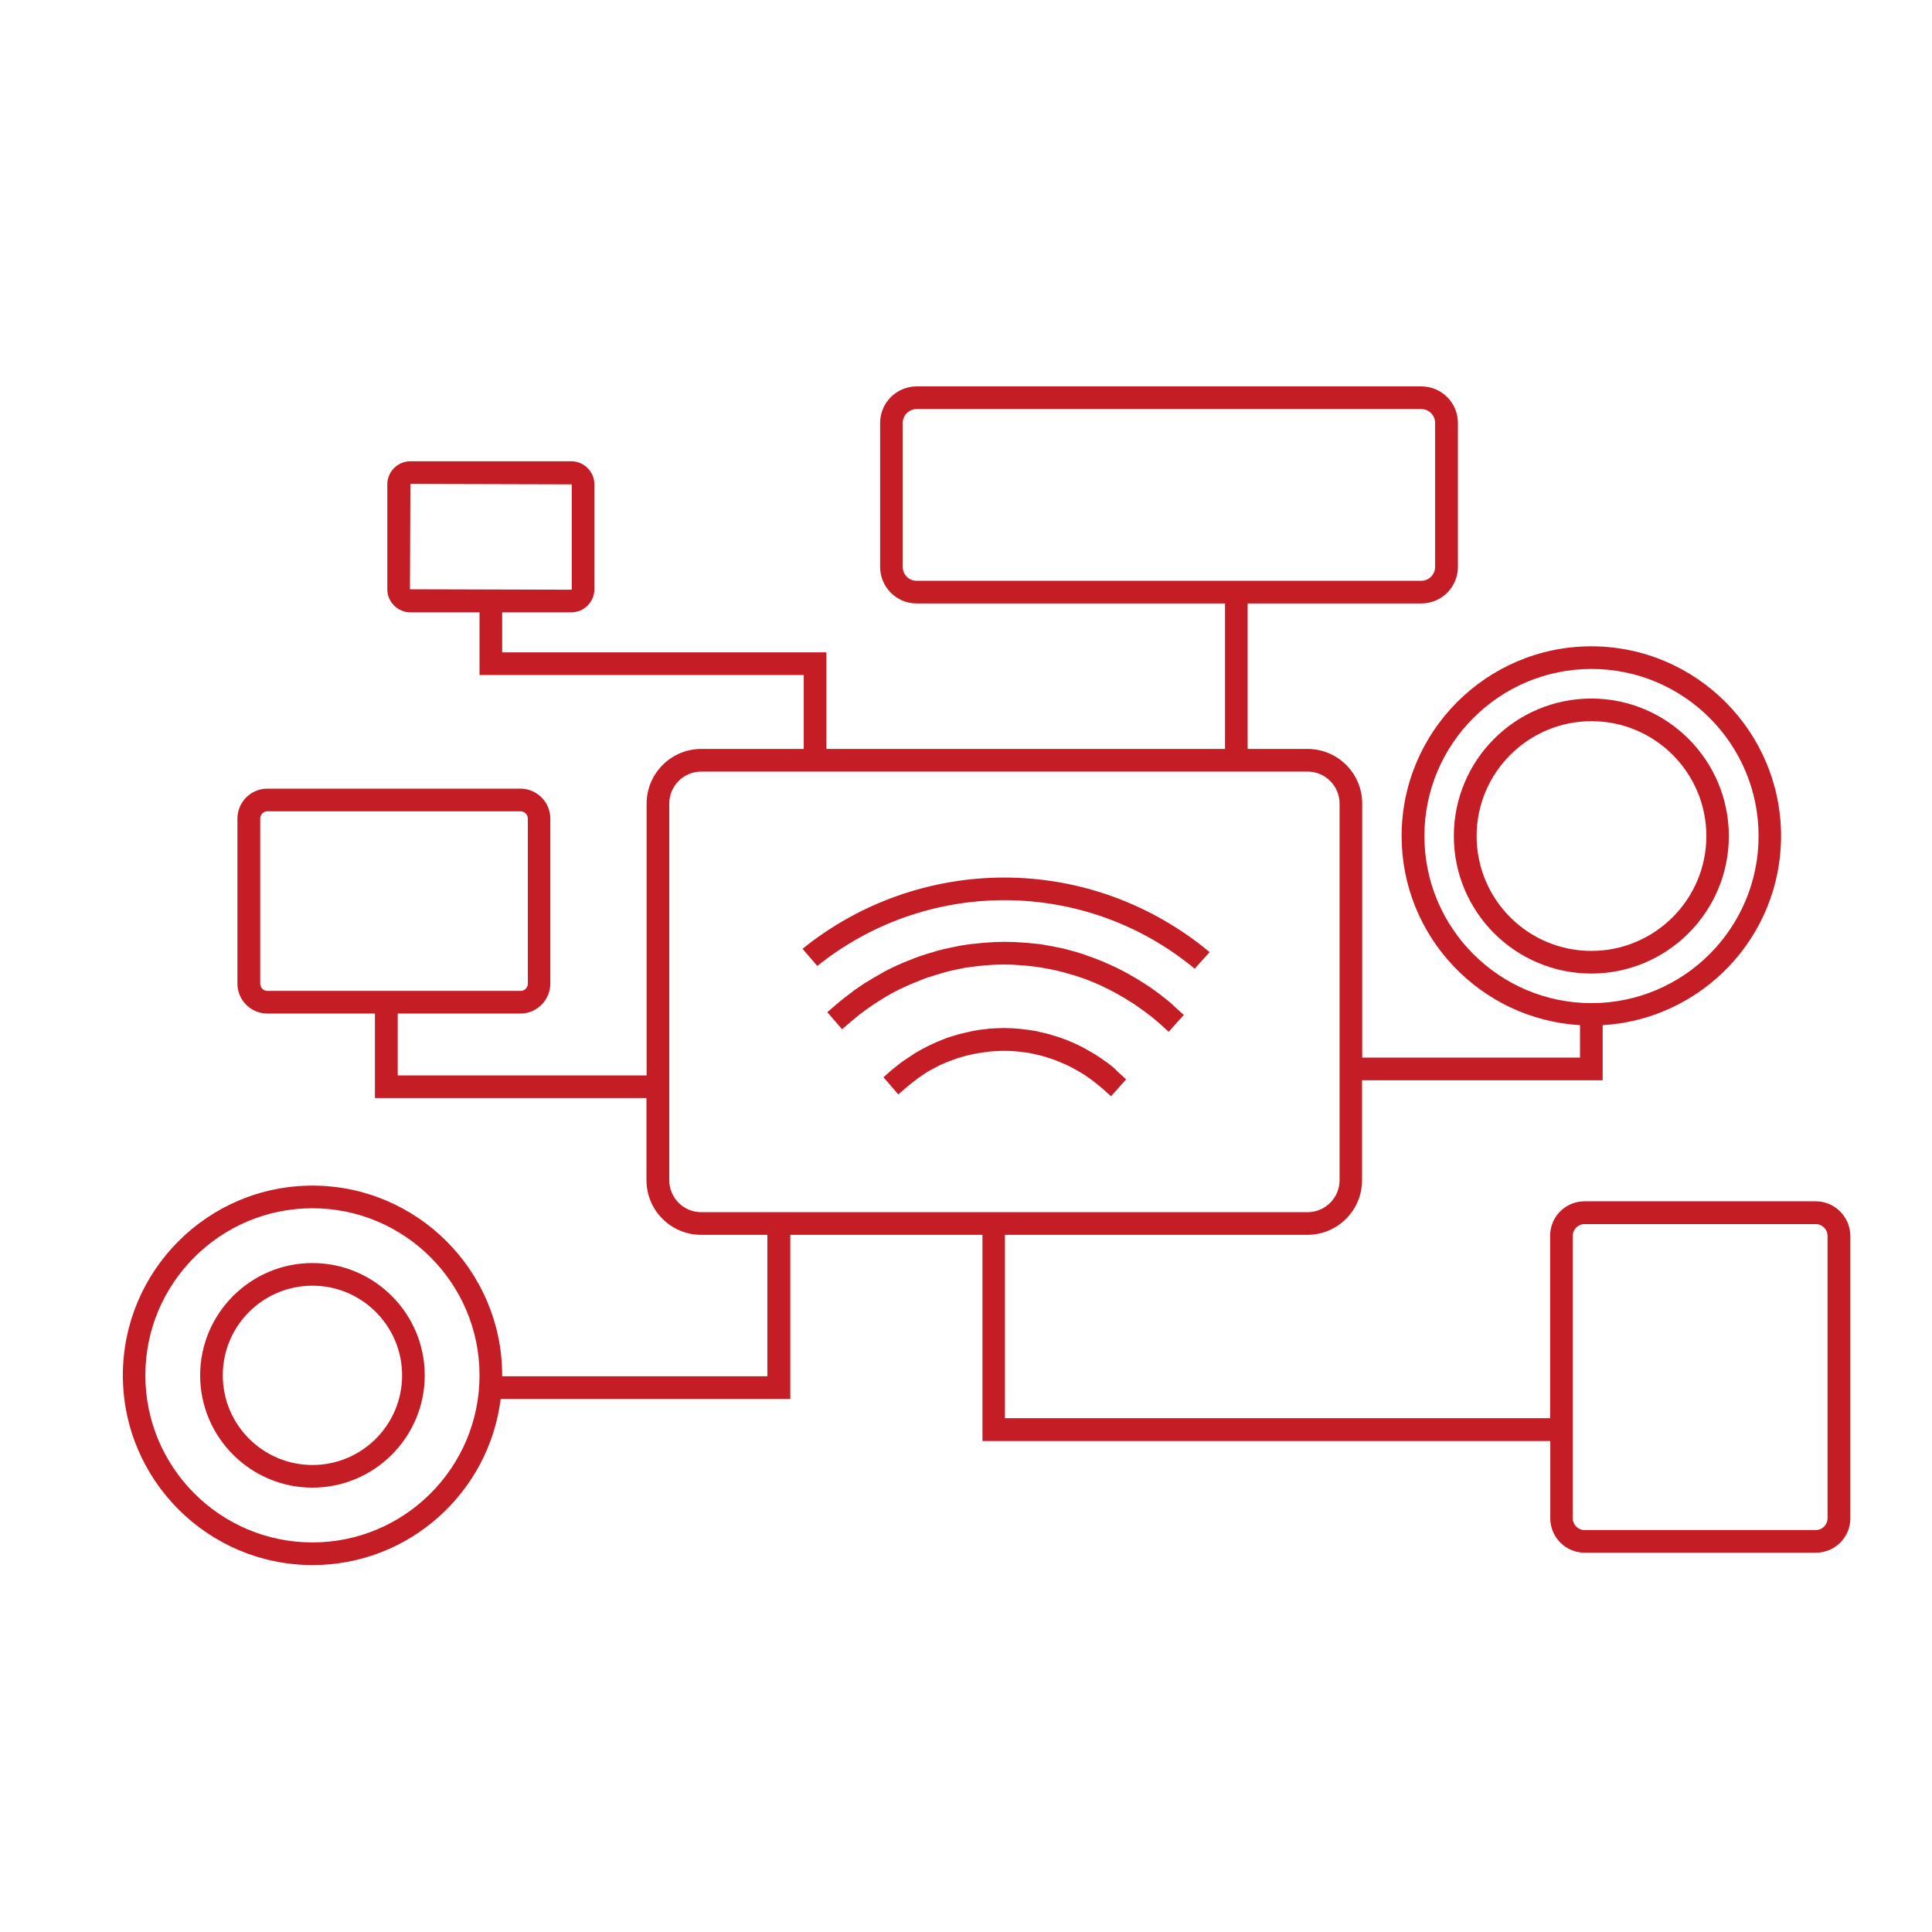 <?xml version="1.0" encoding="utf-8"?>
<!-- Generator: Adobe Illustrator 26.0.1, SVG Export Plug-In . SVG Version: 6.00 Build 0)  -->
<svg version="1.1" id="Слой_1" xmlns="http://www.w3.org/2000/svg" xmlns:xlink="http://www.w3.org/1999/xlink" x="0px" y="0px"
	 viewBox="0 0 128 128" style="enable-background:new 0 0 128 128;" xml:space="preserve">
<style type="text/css">
	.st0{fill:#C51D26;}
</style>
<g>
	<g>
		<path class="st0" d="M120.3,79.59h-15.32c-1.26,0-2.28,1.02-2.28,2.28v12.09H66.58V81.81h20.04c2,0,3.62-1.62,3.62-3.62v-6.62
			h15.94v-3.65c6.58-0.39,11.82-5.85,11.82-12.53c0-6.93-5.64-12.57-12.57-12.57s-12.57,5.64-12.57,12.57
			c0,6.68,5.24,12.14,11.82,12.53v2.15H90.25V53.24c0-2-1.62-3.62-3.62-3.62h-3.97v-9.64h11.51c1.33,0,2.42-1.08,2.42-2.42v-9.54
			c0-1.33-1.08-2.42-2.42-2.42H60.73c-1.33,0-2.42,1.08-2.42,2.42v9.54c0,1.33,1.08,2.42,2.42,2.42h20.43v9.64H54.75v-6.4H33.27
			v-2.65h4.58c0.84,0,1.53-0.69,1.53-1.53v-6.95c0-0.84-0.69-1.53-1.53-1.53H27.19c-0.84,0-1.53,0.69-1.53,1.53v6.95
			c0,0.84,0.69,1.53,1.53,1.53h4.58v4.15h21.48v4.9h-6.79c-2,0-3.62,1.63-3.62,3.62v18.01H26.35v-4.1h8.13
			c1.09,0,1.98-0.89,1.98-1.98V54.23c0-1.09-0.89-1.98-1.98-1.98H17.71c-1.09,0-1.98,0.89-1.98,1.98v10.94
			c0,1.09,0.89,1.98,1.98,1.98h7.13v5.6h17.99v5.44c0,2,1.62,3.62,3.62,3.62h4.39v9.37H33.27c0-0.02,0-0.04,0-0.06
			c0-6.93-5.64-12.57-12.57-12.57S8.14,84.19,8.14,91.12s5.64,12.57,12.57,12.57c6.4,0,11.69-4.81,12.46-11h19.19V81.81h12.73v13.66
			h37.62v5.12c0,1.26,1.02,2.28,2.28,2.28h15.32c1.26,0,2.28-1.02,2.28-2.28V81.88C122.58,80.62,121.56,79.59,120.3,79.59z
			 M94.37,55.39c0-6.1,4.96-11.07,11.07-11.07s11.07,4.96,11.07,11.07c0,6.1-4.96,11.07-11.07,11.07S94.37,61.49,94.37,55.39z
			 M59.81,37.56v-9.54c0-0.5,0.41-0.92,0.92-0.92h33.43c0.5,0,0.92,0.41,0.92,0.92v9.54c0,0.5-0.41,0.92-0.92,0.92H60.73
			C60.22,38.48,59.81,38.07,59.81,37.56z M27.16,39.04l0.03-6.98l10.69,0.03v6.95c0,0.02-0.01,0.03-0.03,0.03L27.16,39.04z
			 M17.24,65.17V54.23c0-0.26,0.21-0.48,0.48-0.48h16.77c0.26,0,0.48,0.21,0.48,0.48v10.94c0,0.26-0.21,0.48-0.48,0.48H17.71
			C17.45,65.65,17.24,65.43,17.24,65.17z M20.7,102.19c-6.1,0-11.07-4.96-11.07-11.07S14.6,80.05,20.7,80.05s11.07,4.96,11.07,11.07
			S26.8,102.19,20.7,102.19z M44.34,78.19V53.24c0-1.17,0.95-2.12,2.12-2.12h40.17c1.17,0,2.12,0.95,2.12,2.12v24.95
			c0,1.17-0.95,2.12-2.12,2.12H46.46C45.29,80.31,44.34,79.36,44.34,78.19z M121.08,100.59c0,0.43-0.35,0.78-0.78,0.78h-15.32
			c-0.43,0-0.78-0.35-0.78-0.78V81.88c0-0.43,0.35-0.78,0.78-0.78h15.32c0.43,0,0.78,0.35,0.78,0.78V100.59z"/>
		<path class="st0" d="M20.7,83.68c-4.1,0-7.44,3.34-7.44,7.44s3.34,7.44,7.44,7.44s7.44-3.34,7.44-7.44S24.8,83.68,20.7,83.68z
			 M20.7,97.06c-3.27,0-5.94-2.66-5.94-5.94s2.66-5.94,5.94-5.94c3.27,0,5.94,2.66,5.94,5.94S23.98,97.06,20.7,97.06z"/>
		<path class="st0" d="M114.54,55.39c0-5.02-4.08-9.11-9.11-9.11s-9.11,4.08-9.11,9.11s4.08,9.11,9.11,9.11
			S114.54,60.41,114.54,55.39z M97.83,55.39c0-4.19,3.41-7.61,7.61-7.61s7.61,3.41,7.61,7.61S109.63,63,105.43,63
			S97.83,59.59,97.83,55.39z"/>
		<path class="st0" d="M66.54,58.14c-4.88,0-9.59,1.67-13.37,4.72L54.15,64l0.01-0.01c3.5-2.81,7.86-4.35,12.38-4.35
			c4.62,0,9.07,1.6,12.61,4.54l0.99-1.1C76.32,59.9,71.53,58.14,66.54,58.14z"/>
		<path class="st0" d="M77.03,66.02c-0.24-0.19-0.49-0.37-0.74-0.55c-0.16-0.11-0.33-0.22-0.5-0.33c-0.28-0.18-0.57-0.35-0.86-0.52
			c-0.16-0.09-0.32-0.18-0.49-0.27c-0.3-0.16-0.61-0.31-0.91-0.44c-0.17-0.08-0.33-0.15-0.5-0.22c-0.31-0.13-0.63-0.25-0.96-0.36
			c-0.1-0.03-0.19-0.08-0.29-0.11c-0.15-0.05-0.3-0.09-0.46-0.14c-0.06-0.02-0.12-0.04-0.17-0.05C71.1,63.02,71.05,63,71,62.99
			c-0.13-0.04-0.27-0.07-0.41-0.11c-0.22-0.06-0.44-0.1-0.66-0.14c-0.1-0.02-0.19-0.05-0.29-0.06c-0.05-0.01-0.11-0.02-0.17-0.03
			c-0.17-0.03-0.34-0.06-0.51-0.09c-0.2-0.03-0.39-0.04-0.59-0.06c-0.14-0.02-0.28-0.03-0.42-0.04c-0.46-0.04-0.91-0.06-1.37-0.06
			c-0.01,0-0.02,0-0.04,0c-0.01,0-0.02,0-0.03,0c-0.43,0-0.85,0.02-1.28,0.06c-0.17,0.01-0.34,0.03-0.51,0.05
			c-0.11,0.01-0.22,0.02-0.33,0.03c-0.23,0.03-0.47,0.06-0.7,0.1c-0.04,0.01-0.07,0.02-0.11,0.02c-0.11,0.02-0.22,0.05-0.34,0.07
			c-0.08,0.02-0.16,0.03-0.24,0.05c-0.31,0.06-0.62,0.13-0.93,0.22c-0.06,0.02-0.13,0.04-0.19,0.06c-0.2,0.06-0.41,0.11-0.6,0.18
			c-0.23,0.07-0.46,0.15-0.69,0.24l0,0c-0.06,0.02-0.12,0.05-0.17,0.07c-0.18,0.07-0.36,0.14-0.54,0.21
			c-0.21,0.09-0.41,0.18-0.62,0.28c-0.02,0.01-0.05,0.02-0.07,0.03s-0.04,0.02-0.06,0.03c-0.2,0.1-0.41,0.2-0.61,0.31
			c-0.09,0.05-0.18,0.11-0.27,0.16c-0.27,0.15-0.54,0.31-0.81,0.48c-0.08,0.05-0.16,0.09-0.23,0.14c-0.17,0.11-0.34,0.23-0.51,0.35
			c-0.04,0.03-0.08,0.05-0.12,0.08c-0.03,0.02-0.07,0.05-0.1,0.08c-0.38,0.28-0.74,0.56-1.1,0.87l-0.57,0.49l0.98,1.13l0.57-0.49
			c0.19-0.16,0.38-0.32,0.58-0.48c0.31-0.24,0.64-0.47,0.96-0.69c0.15-0.1,0.31-0.19,0.46-0.29c0.24-0.15,0.48-0.3,0.72-0.43
			c0.01,0,0.01-0.01,0.02-0.01c0.31-0.17,0.62-0.32,0.94-0.46c0.22-0.1,0.45-0.2,0.68-0.29c0.22-0.09,0.44-0.18,0.66-0.26
			c0.05-0.02,0.1-0.04,0.16-0.05c0.33-0.11,0.67-0.21,1.01-0.31c0.1-0.03,0.2-0.05,0.3-0.08c0.34-0.08,0.68-0.16,1.02-0.22
			c0.07-0.01,0.14-0.02,0.21-0.03c0.77-0.12,1.56-0.19,2.35-0.2c0.04,0,0.07,0,0.11,0c0.37,0,0.72,0.02,1.08,0.05
			c0.19,0.01,0.38,0.03,0.57,0.05c0.28,0.03,0.56,0.06,0.83,0.11c0.16,0.03,0.33,0.06,0.49,0.09c0.26,0.05,0.52,0.1,0.77,0.17
			c0.16,0.04,0.32,0.08,0.47,0.13c0.3,0.08,0.59,0.17,0.88,0.27c0.07,0.02,0.13,0.05,0.2,0.07c0.34,0.12,0.67,0.26,0.99,0.4
			c0.08,0.03,0.16,0.07,0.23,0.11c0.32,0.15,0.63,0.31,0.94,0.48c0.33,0.18,0.64,0.37,0.95,0.57c0.08,0.05,0.16,0.1,0.24,0.15
			c0.38,0.26,0.75,0.53,1.12,0.82l0,0c0.2,0.16,0.39,0.32,0.58,0.49l0.55,0.5l1-1.12l0,0l-0.56-0.5
			C77.61,66.47,77.32,66.25,77.03,66.02z"/>
		<path class="st0" d="M73.38,70.42c-0.11-0.08-0.22-0.16-0.34-0.24c-0.16-0.11-0.32-0.22-0.48-0.32c-0.12-0.07-0.24-0.14-0.36-0.21
			c-0.17-0.1-0.33-0.19-0.5-0.28c-0.12-0.06-0.25-0.12-0.37-0.18c-0.17-0.08-0.35-0.16-0.52-0.23c-0.13-0.05-0.26-0.1-0.39-0.15
			c-0.18-0.07-0.37-0.13-0.55-0.18c-0.13-0.04-0.26-0.08-0.39-0.12c-0.19-0.05-0.39-0.09-0.59-0.14c-0.13-0.03-0.25-0.06-0.38-0.08
			c-0.22-0.04-0.44-0.07-0.66-0.09c-0.11-0.01-0.21-0.03-0.32-0.04c-0.33-0.03-0.66-0.05-1-0.05c-0.33,0-0.65,0.02-0.97,0.04
			c-0.11,0.01-0.21,0.03-0.32,0.04c-0.22,0.02-0.43,0.05-0.65,0.09c-0.12,0.02-0.25,0.05-0.37,0.08c-0.19,0.04-0.38,0.08-0.57,0.13
			c-0.13,0.03-0.26,0.07-0.39,0.11c-0.18,0.05-0.36,0.11-0.54,0.17c-0.13,0.05-0.26,0.1-0.38,0.15c-0.17,0.07-0.34,0.14-0.51,0.22
			c-0.13,0.06-0.25,0.12-0.38,0.18c-0.16,0.08-0.33,0.17-0.49,0.26c-0.12,0.07-0.24,0.14-0.36,0.21c-0.16,0.1-0.31,0.2-0.47,0.31
			c-0.11,0.08-0.23,0.15-0.34,0.23c-0.24,0.18-0.47,0.36-0.7,0.55l-0.56,0.49l0.84,0.97l0.14,0.17l0.57-0.49
			c0.19-0.16,0.39-0.32,0.59-0.47c0.02-0.01,0.04-0.03,0.06-0.05c0.08-0.06,0.16-0.11,0.24-0.17c0.15-0.1,0.3-0.2,0.45-0.3
			c0.09-0.06,0.19-0.11,0.28-0.16c0.15-0.08,0.3-0.16,0.45-0.24c0.1-0.05,0.2-0.1,0.31-0.14c0.15-0.07,0.3-0.13,0.46-0.19
			c0.11-0.04,0.21-0.08,0.32-0.12c0.16-0.06,0.31-0.11,0.47-0.15c0.11-0.03,0.22-0.06,0.32-0.09c0.17-0.04,0.33-0.08,0.5-0.11
			c0.1-0.02,0.21-0.05,0.31-0.06c0.18-0.03,0.37-0.05,0.56-0.08c0.09-0.01,0.18-0.03,0.27-0.03c0.28-0.02,0.56-0.04,0.84-0.04
			c0.29,0,0.58,0.01,0.86,0.04c0.09,0.01,0.19,0.02,0.28,0.03c0.19,0.02,0.38,0.05,0.57,0.08c0.11,0.02,0.22,0.04,0.32,0.07
			c0.17,0.04,0.34,0.07,0.51,0.12c0.11,0.03,0.22,0.06,0.33,0.1c0.16,0.05,0.32,0.1,0.48,0.16c0.11,0.04,0.22,0.08,0.33,0.13
			c0.15,0.06,0.31,0.13,0.46,0.2c0.11,0.05,0.21,0.1,0.31,0.15c0.15,0.08,0.3,0.16,0.45,0.25c0.1,0.06,0.19,0.11,0.29,0.17
			c0.16,0.1,0.31,0.2,0.46,0.31c0.08,0.06,0.16,0.11,0.24,0.17c0.02,0.02,0.04,0.04,0.07,0.06c0.2,0.15,0.39,0.31,0.58,0.47
			l0.56,0.5l1-1.12l-0.55-0.5C73.86,70.79,73.62,70.6,73.38,70.42z"/>
	</g>
</g>
</svg>
